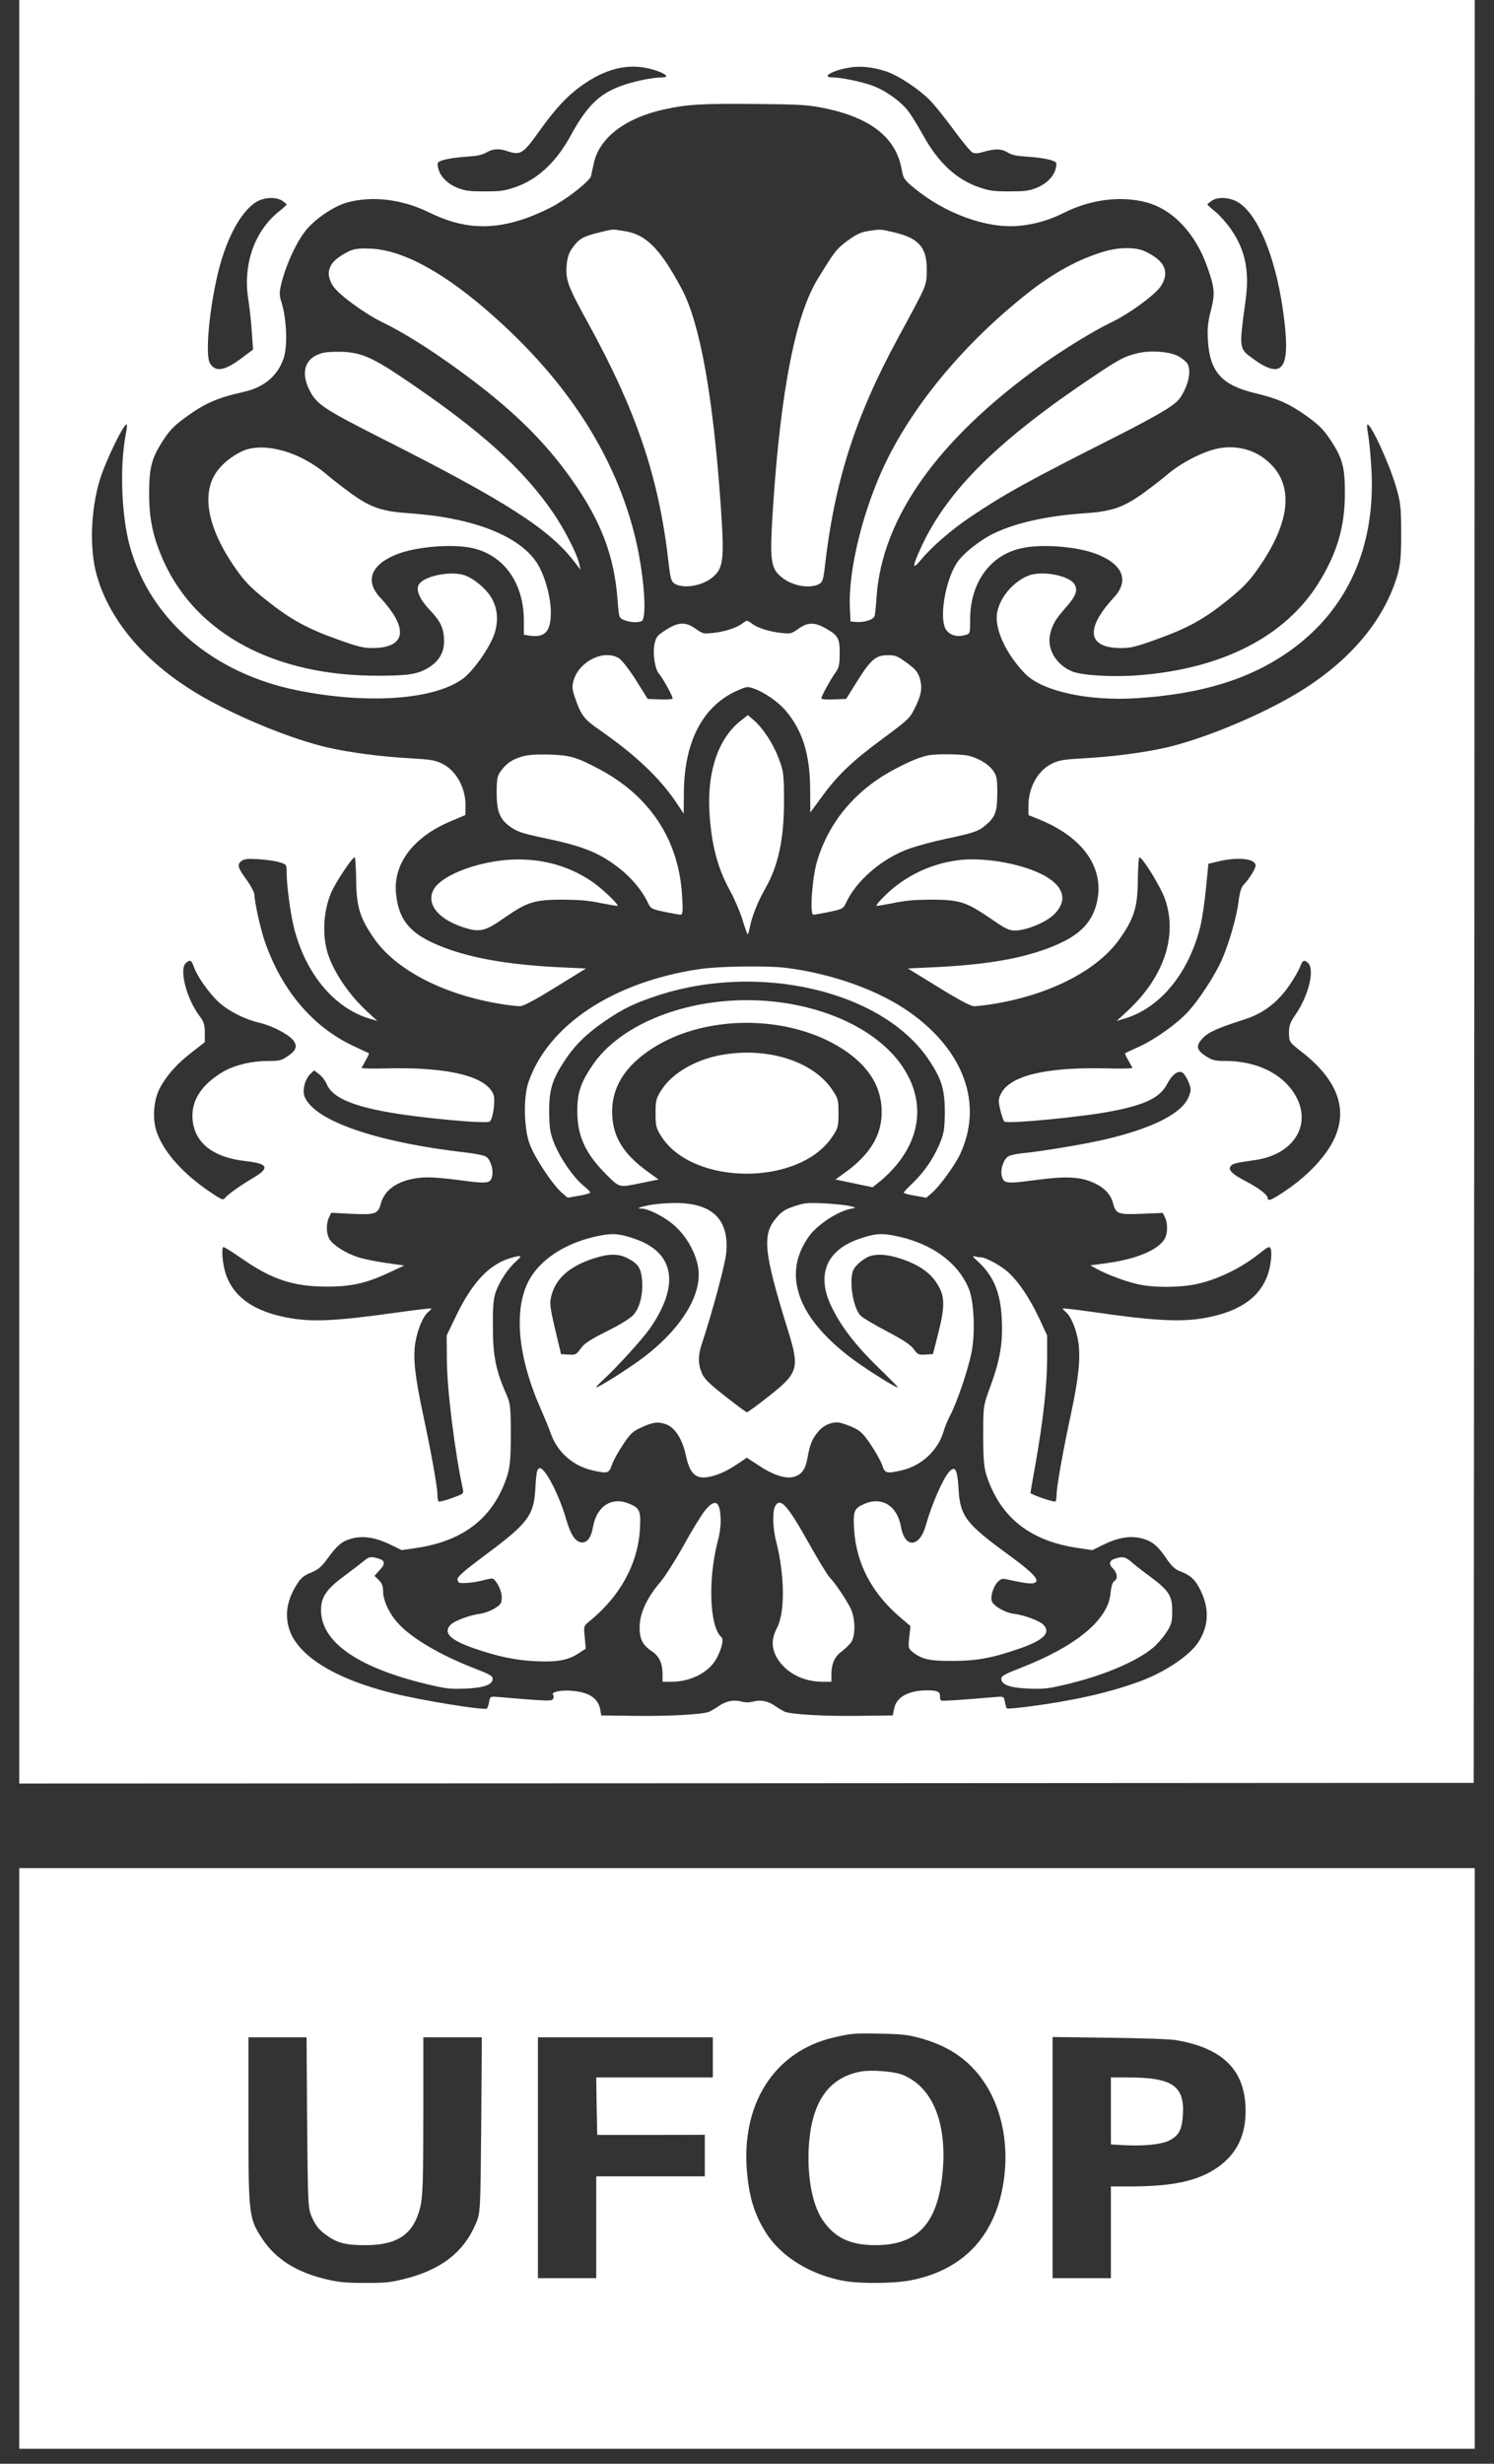<svg width="37" height="61" viewBox="0 0 37 61" fill="none" xmlns="http://www.w3.org/2000/svg">
<rect x="0" y="0" width="37" height="61" fill="#333333" stroke="none"/>
<path d="M0.477 22.079V44.158L18.49 44.151L36.498 44.141L36.514 22.069L36.523 1.90735e-05H18.5H0.477V22.079ZM16.26 1.75C16.518 1.842 16.578 1.917 16.384 1.917C16.15 1.917 15.647 2.023 15.348 2.14C14.826 2.336 14.522 2.645 14.129 3.365C13.765 4.029 13.302 4.455 12.735 4.643C12.491 4.725 12.386 4.739 12.003 4.739C11.634 4.739 11.52 4.725 11.346 4.657C11.092 4.561 10.898 4.37 10.853 4.164C10.823 4.015 10.823 4.011 11.007 3.954C11.112 3.926 11.355 3.89 11.55 3.88C11.819 3.862 11.938 3.837 12.043 3.777C12.212 3.678 12.361 3.67 12.595 3.752C12.884 3.848 12.969 3.795 13.347 3.259C13.775 2.659 14.074 2.346 14.472 2.073C15.095 1.651 15.667 1.548 16.26 1.75ZM21.925 1.761C22.239 1.86 22.762 2.204 23.051 2.503C23.16 2.62 23.424 2.946 23.628 3.227C23.832 3.507 24.041 3.756 24.086 3.777C24.151 3.805 24.216 3.802 24.335 3.766C24.639 3.678 24.793 3.678 24.953 3.773C25.062 3.841 25.177 3.862 25.451 3.88C25.645 3.89 25.889 3.926 25.993 3.954C26.177 4.011 26.177 4.015 26.148 4.164C26.103 4.37 25.909 4.561 25.655 4.657C25.485 4.725 25.366 4.739 24.997 4.739C24.614 4.739 24.509 4.725 24.266 4.643C23.693 4.451 23.24 4.036 22.857 3.34C22.742 3.134 22.588 2.879 22.508 2.772C22.339 2.531 21.93 2.236 21.602 2.119C21.333 2.02 20.825 1.917 20.621 1.917C20.337 1.917 20.576 1.761 20.98 1.683C21.273 1.626 21.587 1.651 21.925 1.761ZM20.317 2.659C21.537 2.889 22.194 3.39 22.334 4.21C22.369 4.416 22.398 4.458 22.642 4.657C23.404 5.286 24.425 5.658 25.212 5.594C25.615 5.559 25.983 5.452 26.352 5.268C27.004 4.938 27.756 4.842 28.388 5.009C29.05 5.186 29.608 5.779 29.902 6.617C30.086 7.138 30.096 7.27 29.981 7.717C29.912 7.976 29.897 8.168 29.916 8.445C29.966 9.219 30.27 9.545 31.107 9.74C31.639 9.868 31.923 9.992 32.346 10.291C32.645 10.504 32.769 10.624 32.929 10.862C33.247 11.331 33.312 11.561 33.307 12.246C33.302 13.052 33.113 13.691 32.665 14.419C31.838 15.757 30.275 16.559 28.194 16.719C27.572 16.769 26.79 16.723 26.551 16.623C26.143 16.453 25.914 16.052 26.013 15.675C26.073 15.445 26.148 15.32 26.416 15.019C26.65 14.753 26.7 14.6 26.606 14.458C26.466 14.248 25.814 14.124 25.48 14.248C25.087 14.398 24.744 14.813 24.689 15.2C24.639 15.594 24.923 16.201 25.381 16.673C25.799 17.11 26.934 17.362 28.139 17.287C29.747 17.188 30.957 16.815 31.938 16.119C33.372 15.104 34.074 13.539 33.964 11.607C33.944 11.284 33.91 10.912 33.885 10.773C33.86 10.639 33.85 10.518 33.86 10.511C33.934 10.457 34.392 11.441 34.567 12.03C34.686 12.428 34.701 12.555 34.701 13.187C34.706 13.73 34.681 13.972 34.617 14.21C34.278 15.399 33.357 16.46 31.968 17.255C31.057 17.777 29.742 18.313 28.881 18.508C28.343 18.632 27.562 18.735 26.85 18.774C26.347 18.803 26.232 18.82 26.068 18.899C25.709 19.065 25.47 19.491 25.47 19.949V20.18L25.784 20.308C26.84 20.752 27.352 21.497 27.168 22.328C27.039 22.899 26.67 23.229 25.839 23.52C25.137 23.765 24.291 23.897 23.016 23.953L22.483 23.978L23.235 24.44C23.728 24.745 24.027 24.905 24.116 24.912C24.191 24.915 24.47 24.883 24.734 24.834C26.083 24.589 27.203 23.996 27.731 23.243C28.089 22.736 28.174 22.455 28.179 21.788C28.184 21.479 28.199 21.227 28.219 21.227C28.298 21.227 28.756 21.973 28.856 22.271C29.165 23.172 28.826 24.188 27.935 25.018L27.656 25.277L27.845 25.221C28.737 24.958 29.444 24.092 29.732 22.92C29.772 22.743 29.837 22.32 29.867 21.99L29.927 21.387L30.175 21.327C30.668 21.209 31.096 21.259 31.096 21.433C31.096 21.508 30.932 21.77 30.808 21.895C30.743 21.962 30.703 22.086 30.678 22.292C30.634 22.686 30.429 23.392 30.245 23.797C30.076 24.166 29.702 24.741 29.439 25.032C29.175 25.327 28.642 25.71 28.244 25.899C28.044 25.991 27.875 26.069 27.865 26.076C27.855 26.083 27.885 26.154 27.935 26.239C27.98 26.325 28.03 26.41 28.044 26.431C28.059 26.456 27.86 26.463 27.397 26.452C25.924 26.417 25.032 26.626 24.798 27.063C24.724 27.201 24.719 27.251 24.773 27.482C24.808 27.624 24.853 27.755 24.873 27.769C24.953 27.833 26.84 27.652 27.547 27.51C28.378 27.347 28.732 27.173 28.906 26.836C29.03 26.601 29.18 26.491 29.289 26.559C29.324 26.58 29.389 26.683 29.434 26.786C29.503 26.96 29.503 26.995 29.434 27.166C29.269 27.563 28.567 27.925 27.407 28.202C26.904 28.323 25.779 28.511 25.286 28.557C25.147 28.572 24.997 28.607 24.958 28.639C24.838 28.735 24.768 28.976 24.813 29.129C24.863 29.306 24.923 29.313 25.665 29.214C26.347 29.122 26.71 29.132 27.019 29.257C27.318 29.374 27.502 29.551 27.562 29.782C27.636 30.059 27.686 30.077 28.288 30.052L28.796 30.03L28.851 30.14C28.921 30.282 28.921 30.527 28.851 30.659C28.707 30.932 28.179 31.163 27.462 31.266L27.004 31.33L27.173 31.422C27.422 31.557 27.855 31.72 28.159 31.791C28.572 31.89 29.284 31.883 29.717 31.773C30.175 31.663 30.723 31.397 31.116 31.092C31.44 30.84 31.44 30.84 31.475 30.939C31.495 30.992 31.485 31.173 31.455 31.337C31.321 32.047 30.778 32.473 29.792 32.639C29.215 32.735 28.527 32.696 27.064 32.483C26.665 32.426 26.332 32.387 26.322 32.395C26.312 32.402 26.337 32.437 26.387 32.476C26.526 32.583 26.665 32.931 26.71 33.257C26.76 33.655 26.71 34.137 26.521 35.018C26.322 35.941 26.168 36.81 26.168 37.002C26.168 37.084 26.152 37.162 26.138 37.176C26.103 37.201 25.52 36.998 25.52 36.963C25.52 36.952 25.575 36.629 25.645 36.246C25.834 35.17 25.928 34.329 25.933 33.669V33.065L25.729 32.625C25.49 32.125 25.241 31.756 24.983 31.511C24.803 31.344 24.42 31.131 24.295 31.131C24.261 31.131 24.191 31.12 24.141 31.106C24.076 31.088 24.091 31.12 24.206 31.22C24.599 31.578 24.773 31.983 24.808 32.625C24.843 33.225 24.773 33.651 24.534 34.308C24.35 34.805 24.35 34.808 24.35 35.55C24.35 36.143 24.37 36.349 24.44 36.555C24.788 37.581 25.515 38.152 26.69 38.326L27.054 38.379L27.313 38.252C27.706 38.056 28.025 38.01 28.323 38.102C28.547 38.17 28.677 38.28 28.881 38.578C29.005 38.766 29.1 38.855 29.215 38.898C29.468 38.993 29.583 39.093 29.702 39.316C29.961 39.803 29.946 40.254 29.668 40.672C29.448 40.999 28.841 41.404 28.234 41.627C27.671 41.833 27.079 41.989 26.372 42.114C25.819 42.217 24.973 42.323 24.938 42.298C24.923 42.291 24.903 42.22 24.888 42.142C24.863 42.004 24.858 42 24.679 42.014C23.847 42.085 23.325 42.121 23.305 42.103C23.29 42.096 23.28 42.043 23.28 41.989C23.28 41.883 23.205 41.851 22.966 41.851C22.503 41.851 22.199 42.018 22.145 42.298L22.11 42.472L21.238 42.483C20.392 42.493 19.62 42.447 19.441 42.383C19.396 42.362 19.287 42.302 19.207 42.245C19.028 42.117 18.849 42.078 18.654 42.128C18.55 42.156 18.46 42.153 18.361 42.128C18.172 42.075 17.972 42.117 17.793 42.245C17.713 42.302 17.604 42.362 17.559 42.383C17.38 42.447 16.608 42.493 15.762 42.483L14.89 42.472L14.866 42.327C14.811 42.043 14.587 41.894 14.154 41.862C13.88 41.84 13.641 41.894 13.696 41.961C13.716 41.979 13.716 42.021 13.7 42.057C13.671 42.124 13.591 42.121 12.321 42.014C12.142 42 12.137 42.004 12.112 42.142C12.097 42.22 12.072 42.291 12.057 42.302C11.988 42.351 10.425 42.099 9.708 41.918C8.254 41.556 7.328 40.967 7.148 40.285C7.054 39.927 7.119 39.59 7.367 39.203C7.457 39.064 7.537 39.001 7.701 38.937C7.875 38.866 7.955 38.802 8.119 38.578C8.353 38.259 8.463 38.166 8.677 38.102C8.976 38.01 9.294 38.06 9.688 38.252L9.947 38.379L10.31 38.326C11.49 38.152 12.227 37.57 12.56 36.544C12.63 36.317 12.65 36.115 12.65 35.515C12.65 34.847 12.64 34.744 12.54 34.521C12.277 33.925 12.207 33.566 12.207 32.852C12.202 32.309 12.222 32.132 12.291 31.951C12.401 31.681 12.58 31.411 12.784 31.227C12.939 31.088 12.924 31.07 12.69 31.134C12.127 31.284 11.694 31.741 11.271 32.629L11.062 33.065L11.067 33.687C11.072 34.418 11.271 35.994 11.46 36.853C11.49 36.984 11.485 36.984 11.191 37.091C11.027 37.151 10.883 37.187 10.863 37.176C10.848 37.162 10.833 37.084 10.833 37.002C10.833 36.818 10.678 35.955 10.484 35.05C10.28 34.098 10.225 33.63 10.285 33.25C10.34 32.913 10.479 32.579 10.614 32.476C10.664 32.437 10.688 32.402 10.678 32.395C10.668 32.387 10.28 32.434 9.817 32.498C8.378 32.7 7.776 32.735 7.208 32.639C6.297 32.487 5.759 32.111 5.575 31.489C5.51 31.259 5.481 30.911 5.53 30.875C5.545 30.868 5.754 30.996 5.993 31.163C6.725 31.674 7.258 31.851 8.069 31.855C8.682 31.858 9.06 31.777 9.623 31.514L10.011 31.333L9.558 31.269C9.309 31.234 9.001 31.17 8.871 31.127C8.572 31.035 8.249 30.829 8.159 30.68C8.079 30.542 8.074 30.293 8.149 30.14L8.204 30.027L8.687 30.052C9.304 30.08 9.359 30.062 9.434 29.793C9.533 29.423 9.922 29.189 10.479 29.154C10.659 29.143 10.967 29.164 11.336 29.214C12.082 29.313 12.142 29.306 12.187 29.125C12.227 28.955 12.147 28.706 12.033 28.635C11.988 28.607 11.784 28.564 11.58 28.54C9.319 28.284 7.771 27.748 7.542 27.145C7.482 26.981 7.557 26.704 7.696 26.58L7.781 26.502L7.905 26.598C7.975 26.648 8.055 26.758 8.089 26.836C8.219 27.152 8.662 27.361 9.543 27.524C10.305 27.67 12.048 27.833 12.127 27.769C12.212 27.702 12.272 27.24 12.222 27.102C12.048 26.648 11.107 26.417 9.603 26.452C9.14 26.463 8.941 26.456 8.956 26.431C8.971 26.41 9.02 26.325 9.065 26.239C9.115 26.154 9.145 26.083 9.135 26.076C9.125 26.073 8.956 25.994 8.762 25.902C7.746 25.427 6.979 24.525 6.556 23.304C6.451 22.995 6.302 22.331 6.302 22.157C6.302 22.097 6.212 21.927 6.103 21.777C5.884 21.479 5.864 21.401 5.988 21.312C6.058 21.266 6.133 21.256 6.407 21.273C6.586 21.284 6.82 21.316 6.919 21.348C7.099 21.401 7.099 21.405 7.099 21.607C7.099 21.909 7.188 22.583 7.273 22.938C7.552 24.088 8.269 24.958 9.155 25.221L9.344 25.277L9.065 25.018C8.637 24.617 8.269 24.07 8.124 23.627C7.975 23.172 8.005 22.569 8.199 22.108C8.299 21.863 8.722 21.227 8.781 21.227C8.801 21.227 8.816 21.479 8.821 21.788C8.826 22.455 8.916 22.736 9.269 23.243C9.797 23.996 10.917 24.589 12.267 24.834C12.53 24.883 12.809 24.915 12.884 24.912C12.974 24.905 13.272 24.745 13.765 24.44L14.512 23.978L13.954 23.953C12.759 23.9 11.853 23.758 11.156 23.517C10.21 23.19 9.877 22.842 9.807 22.115C9.737 21.387 10.235 20.727 11.146 20.34L11.525 20.18L11.53 19.949C11.53 19.491 11.291 19.065 10.932 18.899C10.768 18.82 10.653 18.803 10.151 18.774C9.439 18.735 8.657 18.632 8.119 18.508C7.258 18.313 5.954 17.784 5.032 17.259C3.658 16.474 2.722 15.406 2.394 14.234C2.214 13.602 2.244 12.626 2.473 11.877C2.618 11.405 3.076 10.464 3.14 10.511C3.15 10.518 3.14 10.639 3.111 10.773C2.961 11.586 3.011 12.797 3.22 13.542C3.728 15.345 5.271 16.669 7.363 17.092C9.095 17.44 10.728 17.33 11.455 16.811C11.729 16.613 12.157 15.995 12.257 15.654C12.351 15.324 12.316 15.026 12.147 14.763C12.013 14.557 11.739 14.33 11.52 14.248C11.196 14.128 10.549 14.245 10.385 14.454C10.285 14.586 10.38 14.823 10.639 15.097C10.907 15.377 10.992 15.551 10.997 15.849C11.007 16.148 10.873 16.378 10.594 16.542C10.335 16.694 10.106 16.73 9.364 16.73C6.82 16.737 4.883 15.707 4.062 13.915C3.798 13.336 3.693 12.861 3.693 12.229C3.693 11.569 3.753 11.338 4.062 10.869C4.226 10.624 4.335 10.518 4.669 10.28C5.097 9.975 5.421 9.84 6.013 9.708C6.541 9.595 6.88 9.307 7.029 8.857C7.124 8.562 7.099 7.909 6.979 7.511C6.909 7.288 6.909 7.241 6.994 6.922C7.114 6.489 7.348 5.992 7.557 5.726C7.791 5.424 8.269 5.101 8.612 5.009C9.23 4.845 9.961 4.934 10.614 5.254C11.455 5.669 12.172 5.708 13.048 5.396C13.267 5.317 13.591 5.172 13.765 5.069C14.149 4.845 14.607 4.473 14.637 4.359C14.646 4.313 14.676 4.174 14.706 4.047C14.836 3.418 15.478 2.925 16.434 2.712C17.016 2.584 17.34 2.563 18.699 2.574C19.755 2.584 19.974 2.595 20.317 2.659ZM6.989 4.97C7.049 5.012 7.099 5.051 7.099 5.062C7.099 5.073 7.014 5.154 6.904 5.239C6.292 5.736 6.008 6.563 6.153 7.437C6.183 7.632 6.222 7.987 6.237 8.225L6.267 8.654L5.998 8.857C5.56 9.187 5.331 9.222 5.197 8.988C5.077 8.778 5.187 7.618 5.406 6.727C5.63 5.811 6.043 5.108 6.446 4.952C6.636 4.877 6.865 4.888 6.989 4.97ZM30.554 4.955C31.077 5.147 31.564 6.233 31.769 7.65C31.983 9.126 31.794 9.439 31.027 8.878C30.683 8.629 30.683 8.636 30.848 7.437C30.947 6.723 30.843 6.198 30.499 5.697C30.395 5.541 30.215 5.339 30.106 5.246C29.991 5.158 29.902 5.073 29.902 5.062C29.902 5.051 29.951 5.012 30.011 4.97C30.141 4.884 30.35 4.877 30.554 4.955ZM4.803 23.943C4.888 24.184 5.182 24.596 5.421 24.816C5.67 25.04 6.058 25.235 6.426 25.323C6.735 25.395 7.119 25.593 7.253 25.746C7.377 25.892 7.343 26.005 7.124 26.151C6.969 26.257 6.919 26.268 6.656 26.268C6.202 26.268 5.759 26.381 5.456 26.577C4.963 26.892 4.734 27.272 4.769 27.712C4.818 28.298 5.271 28.657 6.093 28.749C6.636 28.809 6.685 28.916 6.292 29.15C5.954 29.349 5.645 29.569 5.575 29.658C5.525 29.722 5.495 29.711 5.182 29.498C4.53 29.054 4.062 28.532 3.887 28.043C3.763 27.712 3.803 27.212 3.972 26.914C4.156 26.591 4.39 26.332 4.754 26.051L5.072 25.803V25.565C5.072 25.373 5.047 25.292 4.938 25.15C4.619 24.727 4.43 23.992 4.604 23.843C4.709 23.751 4.744 23.769 4.803 23.943ZM32.386 23.833C32.57 23.989 32.416 24.639 32.082 25.125C31.948 25.32 31.918 25.402 31.923 25.583C31.928 25.799 31.928 25.803 32.247 26.051C33.247 26.832 33.452 27.666 32.859 28.511C32.615 28.859 32.262 29.193 31.843 29.477C31.49 29.715 31.395 29.754 31.395 29.661C31.395 29.583 31.176 29.416 30.852 29.246C30.509 29.069 30.399 28.955 30.484 28.866C30.534 28.806 30.599 28.792 31.087 28.721C32.077 28.579 32.525 27.794 32.042 27.056C31.724 26.562 31.091 26.268 30.35 26.268C30.091 26.268 30.031 26.254 29.877 26.158C29.663 26.023 29.618 25.92 29.722 25.782C29.867 25.579 30.081 25.476 30.813 25.242C31.281 25.093 31.619 24.837 31.918 24.418C32.042 24.237 32.167 24.021 32.197 23.939C32.257 23.776 32.296 23.755 32.386 23.833Z" fill="white"/>
<path d="M14.846 5.754C14.447 5.853 14.353 5.903 14.198 6.109C14.094 6.244 14.054 6.354 14.034 6.56C13.999 6.915 14.064 7.096 14.572 8.012C15.772 10.202 16.32 11.828 16.558 13.933C16.603 14.33 16.623 14.401 16.713 14.454C16.922 14.579 17.36 14.511 17.614 14.319C17.918 14.089 17.943 13.883 17.853 12.562C17.664 9.833 17.34 8.012 16.887 7.16C16.354 6.159 16.001 5.8 15.453 5.719C15.149 5.672 15.194 5.669 14.846 5.754Z" fill="white"/>
<path d="M21.487 5.722C21.318 5.75 21.203 5.804 20.989 5.96C20.721 6.159 20.666 6.226 20.253 6.904C19.705 7.795 19.341 9.63 19.147 12.513C19.058 13.883 19.078 14.064 19.361 14.295C19.62 14.504 20.038 14.582 20.277 14.465C20.362 14.422 20.387 14.362 20.417 14.121C20.661 11.934 21.169 10.344 22.244 8.36C22.976 7.011 22.946 7.082 22.951 6.691C22.961 6.134 22.757 5.896 22.149 5.754C21.801 5.672 21.806 5.672 21.487 5.722Z" fill="white"/>
<path d="M8.717 6.191C8.637 6.216 8.478 6.304 8.373 6.382C8.114 6.574 8.074 6.812 8.249 7.082C8.388 7.295 9.035 7.77 9.478 7.983C9.971 8.221 10.604 8.615 11.311 9.126C12.65 10.095 13.481 10.901 14.198 11.927C14.895 12.928 15.214 13.78 15.294 14.845C15.329 15.299 15.329 15.303 15.468 15.356C15.617 15.409 15.757 15.42 15.881 15.384C16.041 15.342 15.946 14.142 15.712 13.226C15.209 11.249 14.049 9.453 12.237 7.841C11.027 6.759 9.991 6.191 9.175 6.155C8.976 6.145 8.811 6.155 8.717 6.191Z" fill="white"/>
<path d="M27.347 6.226C26.715 6.414 26.098 6.748 25.445 7.263C23.902 8.484 22.652 9.975 21.935 11.451C21.373 12.619 20.999 14.131 21.049 15.069L21.064 15.388L21.208 15.399C21.403 15.416 21.632 15.342 21.662 15.249C21.672 15.21 21.696 14.983 21.711 14.749C21.856 12.818 23.22 10.898 25.724 9.087C26.297 8.675 27.078 8.193 27.512 7.987C27.965 7.77 28.612 7.298 28.751 7.082C28.926 6.812 28.886 6.574 28.627 6.382C28.522 6.304 28.363 6.216 28.273 6.191C28.034 6.116 27.676 6.13 27.347 6.226Z" fill="white"/>
<path d="M8.02 8.732C7.562 8.835 7.427 9.197 7.671 9.673C7.845 10.014 8.025 10.131 9.503 10.88C12.545 12.417 13.626 13.113 14.243 13.933L14.378 14.11L14.343 13.95C14.288 13.709 13.989 13.127 13.72 12.726C12.959 11.607 11.903 10.656 9.996 9.371C9.23 8.853 8.946 8.732 8.488 8.711C8.313 8.704 8.099 8.715 8.02 8.732Z" fill="white"/>
<path d="M28.184 8.743C27.845 8.825 27.741 8.878 27.084 9.318C24.733 10.89 23.484 12.122 22.832 13.507C22.583 14.043 22.578 14.138 22.817 13.851C23.085 13.528 23.564 13.116 24.032 12.8C24.878 12.232 25.445 11.916 27.661 10.798C28.169 10.543 28.721 10.241 28.896 10.127C29.165 9.95 29.224 9.886 29.329 9.673C29.458 9.414 29.488 9.155 29.409 9.006C29.379 8.956 29.279 8.874 29.185 8.821C28.971 8.704 28.503 8.668 28.184 8.743Z" fill="white"/>
<path d="M6.078 11.139C5.859 11.217 5.575 11.416 5.421 11.608C4.963 12.158 5.112 13.042 5.839 14.082C6.063 14.401 6.203 14.547 6.596 14.859C7.188 15.331 7.602 15.562 8.363 15.832C8.856 16.009 9.001 16.045 9.21 16.045C10.061 16.045 10.136 15.569 9.409 14.788C9.021 14.366 9.2 13.954 9.877 13.705C10.38 13.524 11.241 13.464 11.719 13.574C12.491 13.759 12.974 14.447 12.974 15.37V15.715L13.123 15.739C13.506 15.793 13.651 15.626 13.641 15.122C13.631 14.731 13.477 14.21 13.292 13.929C12.849 13.258 11.699 12.815 10.136 12.708C9.459 12.662 9.185 12.569 8.702 12.222C8.493 12.069 8.209 11.852 8.08 11.739C7.452 11.206 6.616 10.958 6.078 11.139Z" fill="white"/>
<path d="M30.15 11.107C29.772 11.189 29.259 11.455 28.921 11.739C28.791 11.852 28.512 12.066 28.308 12.215C27.82 12.562 27.537 12.662 26.869 12.708C25.958 12.768 25.192 12.935 24.639 13.194C24.295 13.354 23.867 13.688 23.708 13.922C23.404 14.366 23.245 15.352 23.439 15.604C23.538 15.732 23.708 15.778 23.897 15.725C24.026 15.693 24.026 15.686 24.026 15.328C24.031 14.43 24.509 13.759 25.276 13.578C25.759 13.464 26.62 13.521 27.123 13.705C27.8 13.954 27.98 14.366 27.591 14.788C26.864 15.573 26.929 16.045 27.766 16.045C28.009 16.045 28.124 16.016 28.637 15.832C29.419 15.551 29.817 15.331 30.394 14.866C30.768 14.565 30.932 14.398 31.141 14.099C32.027 12.85 32.067 11.877 31.261 11.316C30.952 11.1 30.539 11.025 30.15 11.107Z" fill="white"/>
<path d="M18.371 15.445C18.246 15.544 17.938 15.644 17.644 15.672C17.425 15.697 17.4 15.69 17.23 15.569C16.982 15.392 16.807 15.395 16.494 15.594C16.285 15.725 16.25 15.764 16.21 15.942C16.16 16.18 16.22 16.57 16.324 16.687C16.409 16.779 16.658 17.23 16.658 17.291C16.658 17.312 16.538 17.323 16.349 17.316L16.041 17.305L15.752 16.843C15.592 16.588 15.403 16.346 15.334 16.3C14.965 16.07 14.348 16.364 14.208 16.84C14.164 16.985 14.168 17.067 14.233 17.252C14.388 17.709 14.457 17.802 14.851 18.075C15.727 18.682 16.319 19.243 16.728 19.839L16.932 20.145L16.937 19.594C16.952 18.331 17.425 17.45 18.291 17.085C18.495 16.996 18.515 16.996 18.664 17.046C18.923 17.134 19.282 17.383 19.461 17.599C19.874 18.086 20.058 18.675 20.064 19.527L20.068 20.116L20.352 19.729C20.746 19.186 21.114 18.838 21.871 18.281C22.478 17.834 22.533 17.78 22.648 17.55C22.822 17.198 22.847 17.039 22.782 16.804C22.732 16.637 22.677 16.574 22.463 16.414C22.229 16.244 22.18 16.222 21.995 16.222C21.692 16.222 21.577 16.318 21.243 16.843L20.955 17.305L20.646 17.316C20.462 17.323 20.342 17.312 20.342 17.291C20.342 17.234 20.566 16.826 20.686 16.659C20.775 16.542 20.795 16.453 20.795 16.197C20.8 15.814 20.761 15.739 20.477 15.573C20.178 15.399 20.009 15.399 19.77 15.569C19.6 15.69 19.576 15.697 19.357 15.672C19.063 15.644 18.754 15.544 18.63 15.445C18.575 15.406 18.52 15.37 18.5 15.37C18.48 15.37 18.425 15.406 18.371 15.445Z" fill="white"/>
<path d="M18.341 17.848C17.793 18.277 17.514 19.094 17.569 20.091C17.614 20.893 17.768 21.493 18.077 22.047C18.177 22.228 18.316 22.548 18.381 22.75C18.44 22.952 18.505 23.123 18.515 23.133C18.525 23.14 18.55 23.062 18.57 22.959C18.615 22.707 18.774 22.306 18.953 21.997C19.277 21.433 19.416 20.776 19.416 19.843C19.416 19.172 19.406 19.087 19.282 18.771C19.147 18.409 18.893 18.022 18.659 17.823L18.52 17.706L18.341 17.848Z" fill="white"/>
<path d="M12.948 18.725C12.705 18.792 12.545 18.895 12.411 19.08C12.316 19.2 12.301 19.278 12.301 19.63C12.301 20.109 12.381 20.294 12.665 20.489C12.819 20.595 12.954 20.638 13.471 20.748C14.373 20.936 14.766 21.082 15.214 21.405C15.587 21.667 15.906 22.037 16.055 22.37C16.115 22.494 16.14 22.509 16.454 22.576C16.643 22.615 16.822 22.647 16.857 22.647C16.907 22.647 16.917 22.548 16.892 22.175C16.812 20.791 16.09 19.697 14.816 19.03C14.273 18.742 14.104 18.696 13.596 18.682C13.287 18.675 13.088 18.689 12.948 18.725Z" fill="white"/>
<path d="M22.981 18.703C22.767 18.75 22.523 18.852 22.184 19.03C21.204 19.541 20.536 20.329 20.238 21.316C20.113 21.728 20.049 22.647 20.143 22.647C20.178 22.647 20.357 22.615 20.546 22.576C20.86 22.509 20.885 22.494 20.945 22.37C21.194 21.809 21.856 21.241 22.533 21.007C22.737 20.936 23.13 20.83 23.404 20.773C24.096 20.627 24.236 20.581 24.395 20.443C24.649 20.23 24.694 20.113 24.699 19.648C24.699 19.271 24.684 19.204 24.589 19.073C24.465 18.906 24.236 18.774 23.982 18.71C23.793 18.668 23.175 18.661 22.981 18.703Z" fill="white"/>
<path d="M12.351 21.312C11.629 21.412 10.957 21.696 10.763 21.987C10.534 22.331 10.803 22.722 11.405 22.935C11.873 23.098 11.988 23.077 12.5 22.718C13.063 22.328 13.242 22.274 13.944 22.274C14.363 22.278 14.582 22.296 14.88 22.36C15.099 22.402 15.284 22.434 15.293 22.427C15.328 22.402 14.97 22.054 14.731 21.877C14.064 21.39 13.232 21.195 12.351 21.312Z" fill="white"/>
<path d="M23.728 21.298C22.991 21.394 22.329 21.731 21.821 22.271C21.746 22.349 21.696 22.42 21.706 22.427C21.716 22.434 21.901 22.402 22.12 22.36C22.418 22.296 22.637 22.278 23.056 22.274C23.758 22.274 23.927 22.328 24.524 22.736C24.903 22.998 24.987 23.038 25.137 23.038C25.421 23.038 25.909 22.835 26.108 22.636C26.526 22.221 26.282 21.788 25.475 21.511C24.928 21.32 24.211 21.234 23.728 21.298Z" fill="white"/>
<path d="M17.305 23.996C15.174 24.319 13.576 25.38 13.088 26.793C12.959 27.162 12.973 27.94 13.118 28.327C13.237 28.657 13.69 29.338 13.914 29.53L14.059 29.654L14.338 29.605C14.492 29.58 14.616 29.544 14.616 29.523C14.616 29.505 14.537 29.427 14.442 29.349C14.198 29.143 13.899 28.713 13.74 28.344C13.626 28.067 13.606 27.957 13.601 27.546C13.596 26.992 13.671 26.74 13.974 26.275C14.223 25.892 14.517 25.6 14.97 25.288C15.418 24.983 15.682 24.851 16.22 24.67C18.784 23.801 21.895 24.535 23.026 26.275C23.329 26.736 23.399 26.988 23.399 27.546C23.394 27.961 23.379 28.067 23.26 28.344C23.105 28.706 22.871 29.04 22.582 29.313C22.473 29.416 22.383 29.512 22.383 29.53C22.383 29.544 22.508 29.58 22.662 29.605L22.941 29.654L23.085 29.53C23.27 29.37 23.643 28.859 23.773 28.586C24.355 27.354 23.887 26.023 22.528 25.061C21.766 24.521 20.621 24.11 19.476 23.964C18.998 23.904 17.793 23.921 17.305 23.996Z" fill="white"/>
<path d="M18.037 24.78C16.568 24.887 15.284 25.494 14.691 26.349C14.378 26.804 14.293 27.056 14.298 27.528C14.298 28.121 14.502 28.561 14.99 29.054C15.349 29.413 15.319 29.406 15.851 29.296L16.309 29.203L16.036 29.005C15.413 28.554 15.159 28.114 15.159 27.514C15.164 26.946 15.443 26.463 16.011 26.055C17.36 25.079 19.62 25.082 20.99 26.055C21.557 26.463 21.836 26.946 21.836 27.535C21.836 28.103 21.552 28.575 20.95 29.015L20.691 29.203L21.149 29.299L21.612 29.395L21.801 29.242C21.911 29.157 22.085 28.983 22.195 28.852C22.827 28.092 22.887 27.216 22.359 26.42C21.632 25.32 19.859 24.646 18.037 24.78Z" fill="white"/>
<path d="M17.953 26.105C17.285 26.204 16.678 26.541 16.394 26.967C16.25 27.191 16.235 27.237 16.235 27.563C16.235 27.89 16.25 27.936 16.394 28.16C17.191 29.356 19.77 29.36 20.596 28.167C20.756 27.936 20.766 27.897 20.766 27.563C20.766 27.23 20.756 27.191 20.596 26.96C20.128 26.285 19.048 25.934 17.953 26.105Z" fill="white"/>
<path d="M16.095 29.835C15.826 29.889 15.742 29.924 15.891 29.924C16.045 29.924 16.414 30.105 16.648 30.297C17.026 30.602 17.3 31.127 17.305 31.546C17.31 32.189 16.792 32.962 15.926 33.616C15.537 33.907 14.766 34.393 14.766 34.343C14.766 34.329 14.865 34.23 14.985 34.12C15.313 33.811 15.901 33.165 16.085 32.906C16.832 31.841 16.718 31.035 15.762 30.687C15.378 30.549 15.199 30.527 14.88 30.588C14.064 30.74 13.407 31.149 13.108 31.685C12.71 32.412 12.819 33.591 13.397 34.894C13.486 35.099 13.601 35.369 13.641 35.493C13.8 35.944 14.178 36.285 14.651 36.399C15.035 36.491 15.084 36.48 15.149 36.282C15.179 36.182 15.303 35.959 15.418 35.785C15.597 35.511 15.662 35.444 15.856 35.355C16.155 35.213 16.284 35.192 16.483 35.259C16.712 35.337 16.897 35.621 16.986 36.033C17.086 36.505 17.24 36.64 17.594 36.558C17.823 36.505 18.017 36.413 18.286 36.232L18.495 36.09L18.794 36.285C19.142 36.519 19.456 36.619 19.655 36.566C19.854 36.512 19.949 36.381 19.998 36.097C20.058 35.763 20.108 35.632 20.262 35.447C20.397 35.281 20.616 35.192 20.8 35.224C20.865 35.238 21.014 35.291 21.134 35.344C21.313 35.429 21.383 35.497 21.572 35.777C21.696 35.962 21.821 36.189 21.851 36.285C21.915 36.48 21.965 36.491 22.349 36.399C22.837 36.282 23.24 35.898 23.374 35.422C23.409 35.312 23.479 35.142 23.534 35.039C23.698 34.727 23.967 33.939 24.056 33.509C24.156 33.019 24.126 32.263 24.002 31.93C23.738 31.255 23.046 30.758 22.119 30.588C21.801 30.527 21.627 30.549 21.238 30.687C20.462 30.971 20.223 31.567 20.581 32.327C20.835 32.863 21.213 33.346 21.886 33.988C22.075 34.173 22.234 34.336 22.234 34.347C22.234 34.393 21.472 33.917 21.089 33.63C19.74 32.615 19.366 31.546 20.033 30.613C20.242 30.322 20.74 29.991 21.079 29.927C21.213 29.899 21.213 29.899 21.014 29.853C20.905 29.832 20.621 29.803 20.382 29.793C19.998 29.775 19.924 29.782 19.675 29.864C19.461 29.935 19.361 29.995 19.252 30.123C18.863 30.552 18.903 30.971 19.521 32.959C19.804 33.875 19.77 33.995 19.043 34.567C18.764 34.787 18.52 34.965 18.5 34.965C18.475 34.965 18.236 34.787 17.957 34.567C17.559 34.255 17.434 34.13 17.38 33.992C17.285 33.768 17.285 33.552 17.385 33.261C17.643 32.48 17.967 31.28 17.987 31.007C18.057 30.183 17.634 29.778 16.707 29.785C16.503 29.785 16.225 29.81 16.095 29.835ZM15.513 31.138C15.801 31.28 15.871 31.383 15.901 31.685C15.931 32.05 15.841 32.405 15.667 32.576C15.592 32.65 15.338 32.806 15.109 32.92C14.562 33.197 14.477 33.254 14.363 33.413C14.273 33.538 14.248 33.548 14.079 33.538L13.895 33.527L13.745 32.899C13.611 32.32 13.606 32.253 13.665 32.047C13.78 31.642 14.114 31.351 14.686 31.163C15.059 31.039 15.293 31.035 15.513 31.138ZM22.304 31.163C22.737 31.301 23.036 31.507 23.205 31.777C23.399 32.086 23.409 32.316 23.245 32.977L23.105 33.527L22.921 33.538C22.752 33.548 22.727 33.538 22.632 33.406C22.558 33.3 22.378 33.179 21.96 32.959C21.646 32.796 21.353 32.618 21.308 32.569C21.119 32.363 21.014 31.663 21.144 31.425C21.203 31.308 21.422 31.134 21.562 31.095C21.751 31.039 21.99 31.06 22.304 31.163Z" fill="white"/>
<path d="M13.302 36.427C13.287 36.473 13.267 36.675 13.257 36.881C13.217 37.524 13.068 37.723 12.018 38.5C11.51 38.88 11.331 39.032 11.331 39.1C11.331 39.15 11.36 39.189 11.395 39.192C11.545 39.203 11.759 39.178 11.943 39.132C12.052 39.103 12.157 39.082 12.182 39.082C12.271 39.082 12.426 39.366 12.426 39.54C12.426 39.693 12.406 39.725 12.252 39.821C12.157 39.881 11.993 39.941 11.893 39.955C11.634 39.987 11.256 40.129 11.161 40.225C10.967 40.424 11.146 40.605 11.739 40.811C12.321 41.013 12.779 41.109 13.272 41.13C13.795 41.155 14.064 41.105 14.318 40.942L14.507 40.818L14.482 40.538C14.452 40.261 14.457 40.254 14.607 40.133C15.348 39.529 15.791 38.731 15.846 37.889C15.876 37.414 15.851 37.346 15.597 37.236C15.159 37.045 14.781 37.279 14.686 37.804C14.641 38.067 14.542 38.202 14.402 38.188C14.248 38.173 14.134 37.999 14.024 37.623C13.85 37.016 13.506 36.349 13.367 36.349C13.342 36.349 13.312 36.384 13.302 36.427Z" fill="white"/>
<path d="M23.509 36.438C23.354 36.605 23.071 37.254 22.931 37.758C22.777 38.319 22.408 38.344 22.314 37.804C22.219 37.279 21.841 37.045 21.403 37.236C21.149 37.346 21.124 37.414 21.154 37.889C21.213 38.734 21.607 39.469 22.324 40.069L22.548 40.261L22.518 40.538C22.488 40.793 22.498 40.822 22.603 40.903C22.837 41.084 23.016 41.123 23.578 41.123C24.181 41.123 24.574 41.052 25.256 40.814C25.854 40.605 26.033 40.424 25.839 40.225C25.744 40.129 25.366 39.987 25.107 39.955C24.883 39.927 24.594 39.757 24.559 39.632C24.529 39.505 24.609 39.26 24.719 39.157C24.808 39.075 24.813 39.075 25.052 39.128C25.376 39.199 25.55 39.221 25.625 39.189C25.759 39.128 25.595 38.947 25.002 38.514C23.917 37.723 23.778 37.545 23.738 36.856C23.713 36.381 23.653 36.278 23.509 36.438Z" fill="white"/>
<path d="M17.47 37.385C17.385 37.488 17.141 37.879 16.937 38.252C16.728 38.628 16.464 39.043 16.349 39.175C16.016 39.569 15.847 39.938 15.841 40.271C15.837 40.584 15.911 40.729 16.16 40.896C16.325 41.006 16.409 41.191 16.409 41.45V41.638H16.648C17.121 41.634 17.569 41.397 17.753 41.049C17.883 40.797 17.928 40.584 17.863 40.53C17.569 40.271 17.529 39.072 17.783 38.131C17.823 37.985 17.853 37.762 17.848 37.634C17.838 37.169 17.719 37.091 17.47 37.385Z" fill="white"/>
<path d="M19.197 37.293C19.127 37.425 19.137 37.826 19.217 38.145C19.436 38.986 19.446 39.923 19.242 40.307C19.098 40.584 19.102 40.818 19.257 41.07C19.476 41.421 19.889 41.634 20.357 41.638H20.591V41.45C20.591 41.194 20.671 41.017 20.84 40.892C20.92 40.832 21.024 40.733 21.074 40.669C21.189 40.513 21.189 40.083 21.069 39.828C20.965 39.611 20.676 39.185 20.541 39.047C20.492 38.997 20.267 38.628 20.044 38.23C19.501 37.261 19.322 37.059 19.197 37.293Z" fill="white"/>
<path d="M9.015 38.645C8.946 38.702 8.727 38.869 8.522 39.022C8.049 39.37 7.925 39.579 7.955 39.955C8.02 40.701 8.926 41.304 10.574 41.698C11.052 41.812 11.141 41.822 11.515 41.808C11.983 41.791 12.202 41.712 12.202 41.563C12.202 41.496 12.122 41.45 11.754 41.308C10.917 40.985 10.205 40.569 9.867 40.2C9.648 39.966 9.488 39.629 9.488 39.402C9.488 39.274 9.458 39.192 9.379 39.118L9.274 39.015L9.404 38.873C9.553 38.713 9.538 38.631 9.354 38.582C9.175 38.535 9.145 38.539 9.015 38.645Z" fill="white"/>
<path d="M27.631 38.585C27.472 38.631 27.447 38.72 27.562 38.834C27.676 38.951 27.691 39.093 27.591 39.15C27.552 39.175 27.517 39.292 27.502 39.455C27.442 40.108 26.64 40.768 25.261 41.301C24.878 41.45 24.798 41.496 24.798 41.563C24.798 41.712 25.017 41.791 25.485 41.808C25.859 41.822 25.948 41.812 26.441 41.695C27.337 41.478 28.124 41.148 28.542 40.807C28.642 40.726 28.791 40.559 28.876 40.431C29.015 40.225 29.03 40.165 29.03 39.881C29.03 39.501 28.951 39.38 28.448 39.008C28.274 38.88 28.074 38.724 28.005 38.66C27.865 38.546 27.811 38.532 27.631 38.585Z" fill="white"/>
<path d="M0.477 53.441V60.629H18.5H36.523V53.441V46.252H18.5H0.477V53.441ZM22.742 50.448C23.469 50.64 23.977 50.981 24.35 51.517C24.788 52.145 24.977 53.015 24.873 53.881C24.704 55.308 23.892 56.206 22.533 56.462C22.14 56.536 21.323 56.543 20.94 56.479C20.098 56.337 19.352 55.883 18.973 55.286C18.694 54.846 18.565 54.438 18.505 53.838C18.331 52.109 19.167 50.789 20.651 50.445C21.099 50.342 21.149 50.338 21.811 50.352C22.299 50.359 22.468 50.377 22.742 50.448ZM7.606 52.56C7.626 54.672 7.626 54.683 7.741 54.932C7.831 55.12 7.91 55.219 8.089 55.343C8.353 55.535 8.562 55.588 9.045 55.588C9.852 55.588 10.245 55.315 10.409 54.644C10.469 54.395 10.484 53.97 10.484 52.39V50.441H11.206H11.933L11.918 52.614C11.898 54.758 11.898 54.793 11.784 55.056C11.48 55.769 10.917 56.202 10.006 56.426C9.668 56.511 9.533 56.525 9.04 56.522C8.562 56.522 8.403 56.508 8.084 56.433C7.343 56.259 6.835 55.936 6.501 55.439C6.163 54.925 6.153 54.857 6.153 52.518V50.441H6.87H7.592L7.606 52.56ZM17.654 50.938V51.435H16.21H14.766L14.776 52.149L14.791 52.858H16.125L17.455 52.855V53.37V53.884H16.11H14.766V55.145V56.405H14.044H13.322V53.423V50.441H15.488H17.654V50.938ZM29.13 50.512C30.305 50.715 30.848 51.268 30.848 52.269C30.848 52.88 30.623 53.334 30.155 53.661C29.683 53.991 29.07 54.129 28.049 54.133H27.512V55.269V56.405H26.79H26.068V53.419V50.434L27.477 50.452C28.298 50.462 28.985 50.487 29.13 50.512Z" fill="white"/>
<path d="M21.313 51.29C20.561 51.432 20.143 51.982 20.044 52.976C19.969 53.767 20.093 54.545 20.367 54.956C20.661 55.4 21.054 55.588 21.682 55.588C22.707 55.585 23.2 55.074 23.335 53.877C23.479 52.582 23.101 51.648 22.319 51.357C22.105 51.282 21.557 51.243 21.313 51.29Z" fill="white"/>
<path d="M27.512 52.266V53.093L27.875 53.114C28.348 53.135 28.766 53.093 28.956 52.997C29.195 52.876 29.269 52.734 29.294 52.376C29.344 51.645 29.04 51.435 27.935 51.435H27.512V52.266Z" fill="white"/>
</svg>
